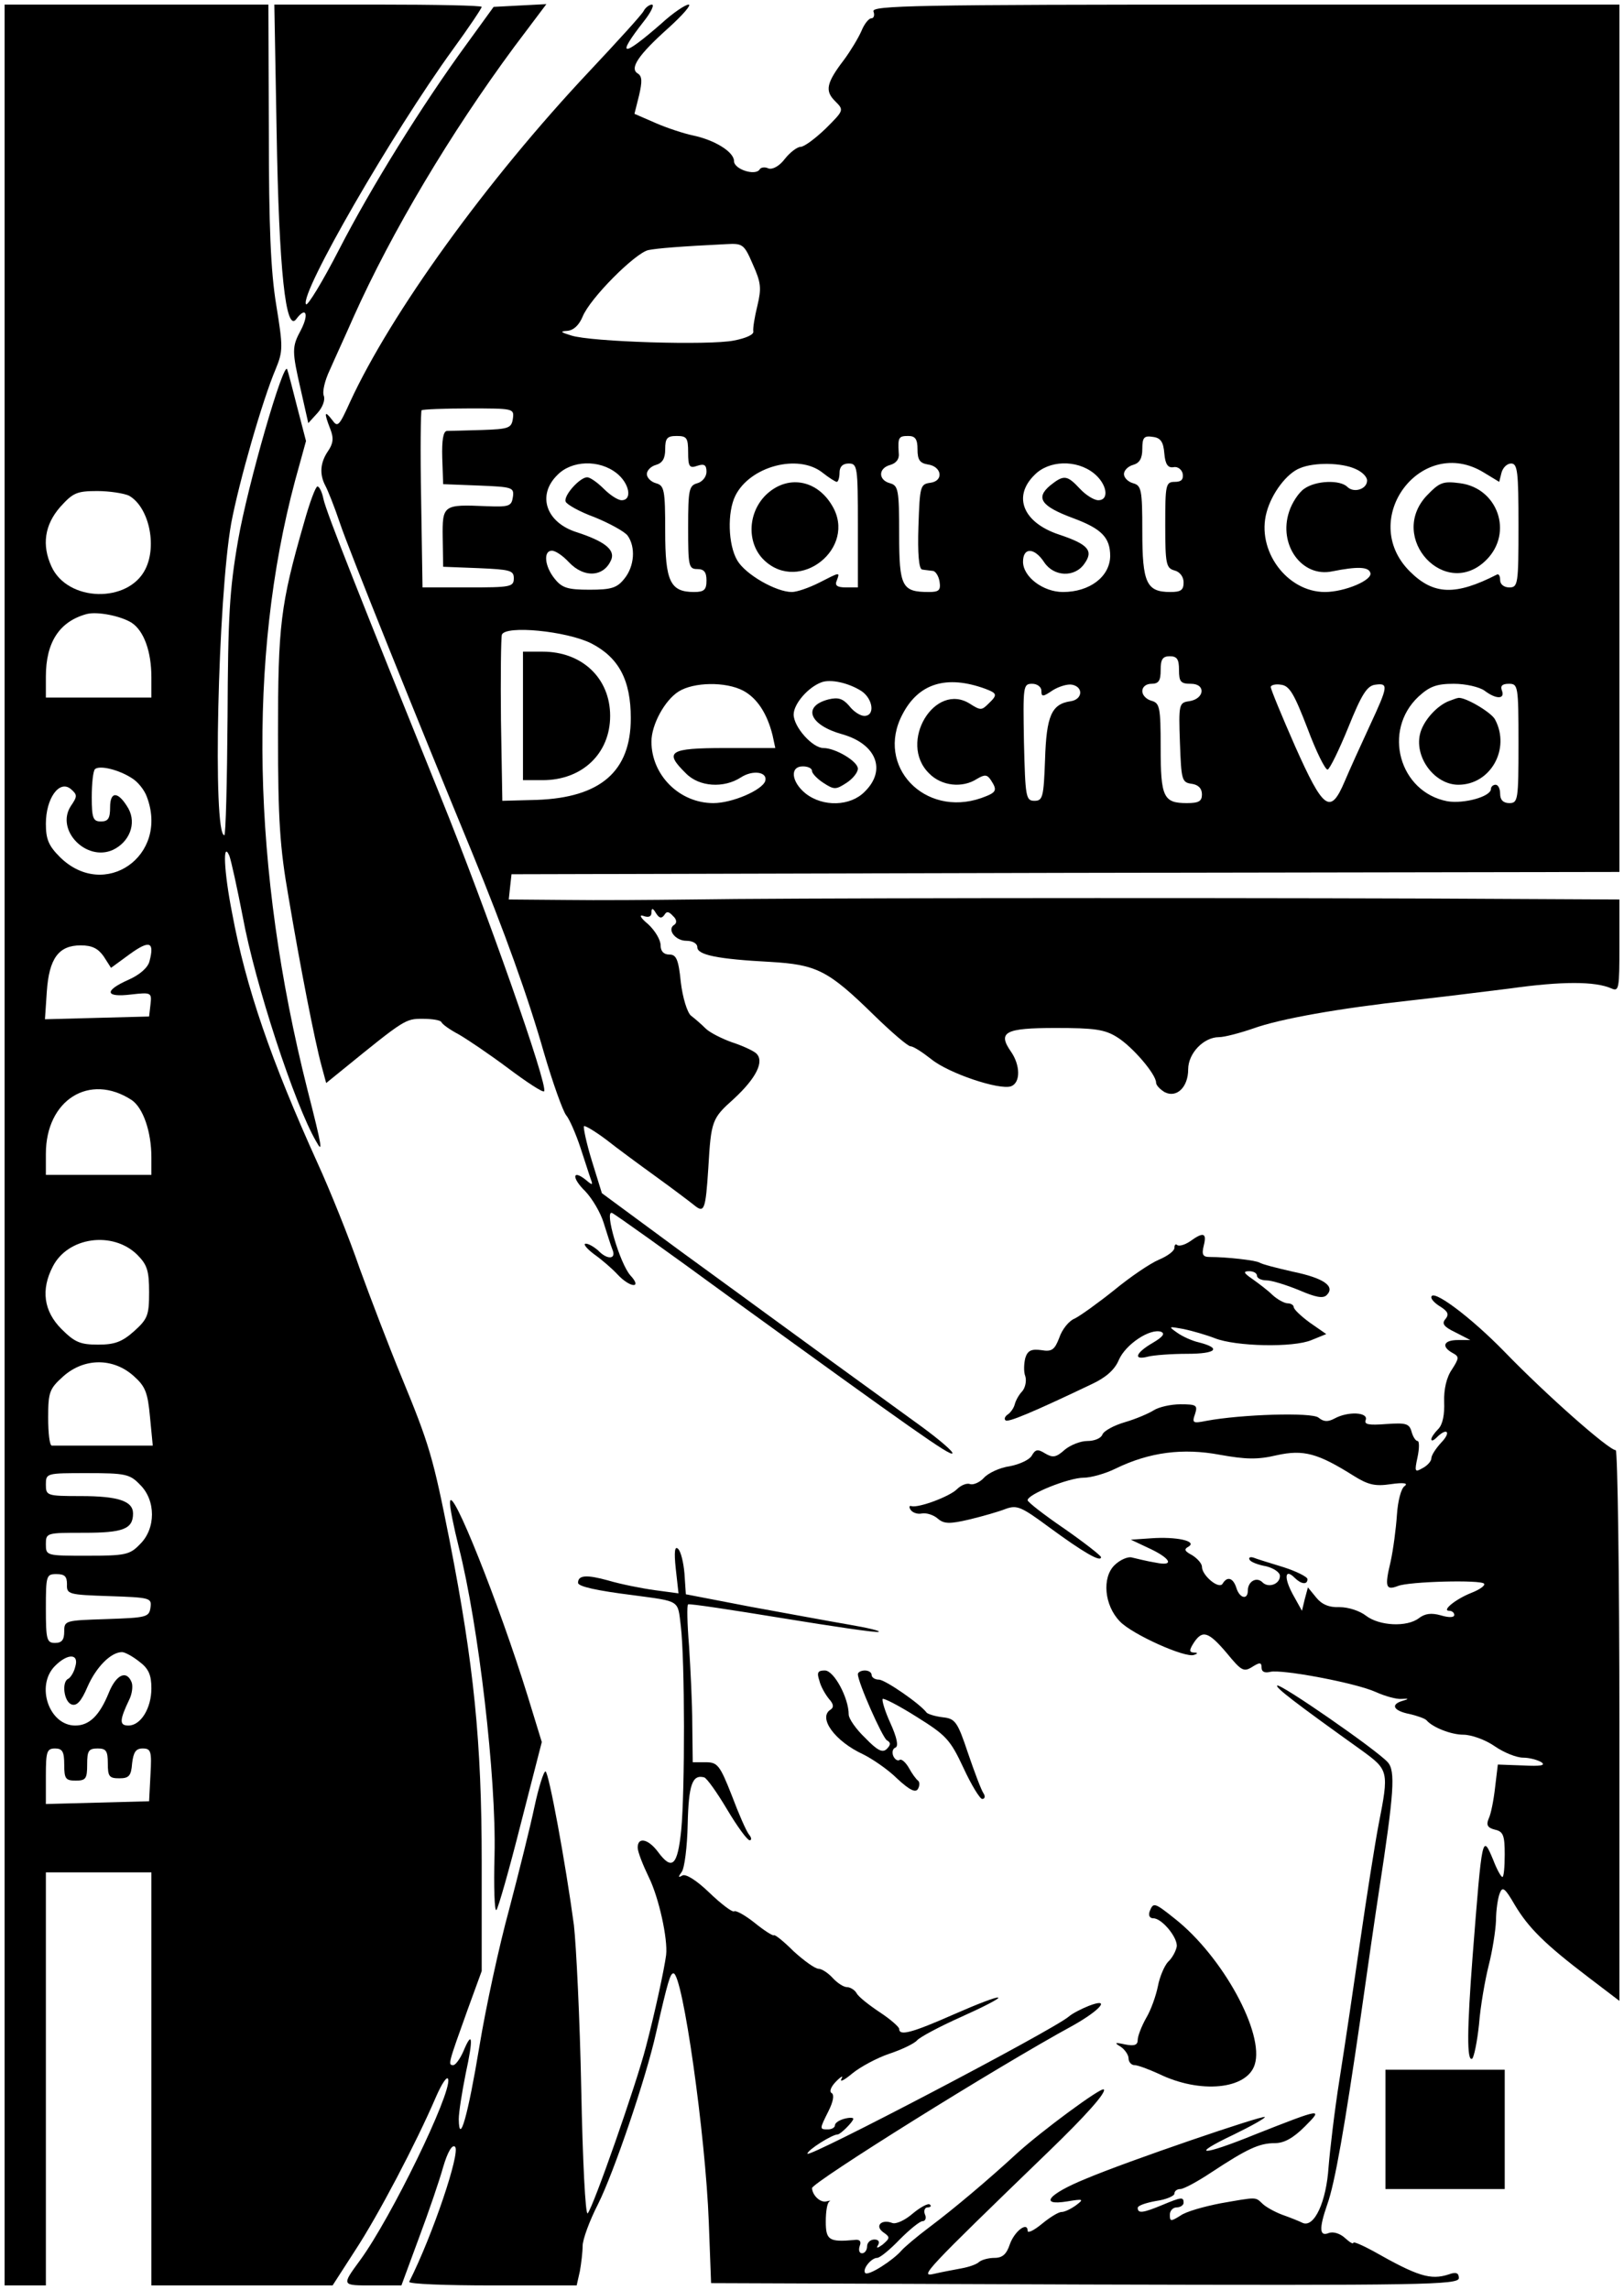 <?xml version="1.0" standalone="no"?>
<!DOCTYPE svg PUBLIC "-//W3C//DTD SVG 20010904//EN"
 "http://www.w3.org/TR/2001/REC-SVG-20010904/DTD/svg10.dtd">
<svg version="1.0" xmlns="http://www.w3.org/2000/svg"
 width="354pt" height="499pt" viewBox="0 0 354 499"
 preserveAspectRatio="xMidYMid meet">
<g transform="translate(0,499) scale(0.1,-0.1)"
fill="#000000" stroke="none">
<path d="M10 2495 l0 -2485 45 0 45 0 0 450 0 450 115 0 115 0 0 -450 0 -450
198 0 197 0 49 76 c50 76 133 234 176 334 13 30 25 48 27 39 7 -31 -124 -301
-192 -394 -41 -56 -41 -55 27 -55 l63 0 38 103 c21 56 45 126 53 155 10 34 20
50 26 44 12 -12 -49 -193 -100 -294 -2 -5 79 -8 181 -8 l184 0 7 31 c3 17 6
42 6 55 0 14 15 55 34 92 34 68 104 273 126 372 26 114 31 130 38 130 20 0 70
-353 77 -542 l5 -133 815 -3 c736 -2 815 -1 815 14 0 11 -6 14 -22 8 -40 -13
-68 -4 -165 51 -24 13 -43 21 -43 18 0 -4 -8 1 -19 11 -10 9 -25 14 -35 10
-20 -8 -21 10 -3 62 17 47 38 169 73 409 14 99 32 223 40 275 33 215 36 261
19 280 -23 26 -235 173 -241 167 -4 -4 37 -36 184 -141 59 -43 60 -45 37 -162
-8 -42 -26 -156 -40 -253 -14 -97 -34 -232 -45 -301 -11 -69 -21 -155 -24
-192 -5 -76 -31 -132 -56 -122 -8 4 -28 12 -45 18 -16 6 -36 17 -43 24 -16 15
-11 15 -91 1 -36 -7 -76 -18 -88 -27 -21 -13 -23 -13 -23 2 0 9 7 16 15 16 8
0 15 5 15 10 0 13 -4 13 -47 -5 -41 -17 -53 -19 -53 -6 0 5 18 11 40 15 22 3
40 11 40 16 0 6 6 10 13 10 7 0 37 16 67 36 79 52 105 64 139 64 20 0 40 11
65 36 41 41 39 41 -108 -17 -118 -48 -145 -47 -46 0 39 19 69 36 67 38 -5 4
-299 -96 -391 -135 -81 -33 -102 -59 -40 -49 36 6 37 5 20 -8 -11 -8 -25 -15
-32 -15 -7 0 -26 -12 -43 -26 -17 -14 -31 -21 -31 -15 0 21 -29 -1 -39 -30 -7
-21 -16 -29 -33 -29 -13 0 -28 -4 -34 -9 -5 -5 -22 -11 -39 -14 -16 -3 -43 -8
-60 -12 -31 -7 -19 6 250 266 83 80 127 130 121 136 -5 6 -135 -90 -189 -139
-64 -59 -139 -122 -191 -161 -28 -21 -55 -44 -61 -51 -18 -21 -72 -56 -79 -49
-7 8 13 33 26 33 6 0 28 18 49 40 22 22 44 40 50 40 6 0 9 7 5 15 -3 8 0 15 6
15 6 0 9 3 5 6 -3 4 -20 -5 -37 -19 -17 -15 -37 -24 -45 -21 -23 9 -39 -6 -20
-20 16 -11 15 -13 -1 -27 -11 -8 -15 -9 -10 -1 4 7 1 12 -8 12 -9 0 -16 -7
-16 -15 0 -8 -5 -15 -11 -15 -6 0 -8 7 -5 16 4 10 0 15 -12 13 -55 -5 -62 0
-62 40 0 22 3 41 8 44 4 2 1 2 -7 0 -13 -3 -30 13 -31 29 0 12 399 262 570
355 60 34 82 61 33 42 -15 -6 -35 -16 -43 -23 -35 -30 -570 -310 -570 -299 0
8 54 42 66 42 6 0 34 28 34 34 0 3 -9 3 -20 0 -11 -3 -20 -9 -20 -14 0 -5 -7
-9 -15 -9 -19 0 -19 0 1 40 10 20 13 35 7 39 -6 3 -2 14 10 26 11 11 16 13 11
5 -4 -8 6 -3 24 12 17 14 54 34 81 43 27 9 54 22 60 29 6 7 49 30 96 51 47 21
84 40 81 42 -2 3 -46 -14 -96 -36 -93 -41 -120 -48 -120 -32 0 4 -19 21 -42
36 -24 16 -47 34 -51 42 -4 7 -14 13 -21 13 -7 0 -21 9 -31 20 -10 11 -24 20
-31 20 -7 0 -31 17 -54 38 -22 22 -41 37 -43 35 -2 -2 -21 10 -42 27 -20 16
-41 28 -45 25 -4 -2 -28 16 -54 41 -28 27 -52 42 -59 37 -9 -5 -9 -3 -1 8 6 8
12 54 13 104 2 86 10 109 36 102 6 -2 28 -33 50 -70 22 -37 44 -67 49 -67 5 0
4 6 -1 12 -6 7 -23 46 -38 86 -26 66 -31 72 -57 72 l-28 0 -1 83 c0 45 -4 122
-7 170 -4 49 -5 90 -2 91 3 2 95 -12 205 -30 110 -18 205 -32 210 -30 6 2 -24
9 -65 16 -41 7 -138 25 -215 39 l-140 27 -3 45 c-2 24 -8 49 -14 54 -7 7 -9
-6 -5 -43 l6 -54 -52 7 c-29 4 -74 13 -101 21 -47 13 -66 12 -66 -5 0 -8 40
-17 120 -27 104 -14 97 -10 104 -67 9 -75 9 -360 1 -444 -8 -79 -20 -90 -51
-48 -21 28 -44 33 -44 9 0 -9 11 -37 24 -64 22 -44 42 -135 38 -170 -4 -31
-25 -128 -44 -200 -21 -82 -115 -350 -127 -363 -5 -5 -11 117 -14 270 -3 153
-11 314 -16 358 -18 134 -55 335 -62 335 -4 0 -15 -35 -24 -77 -9 -43 -34
-143 -55 -223 -22 -80 -51 -214 -65 -299 -25 -151 -44 -218 -45 -159 0 15 7
59 15 99 17 78 15 97 -5 49 -7 -16 -17 -30 -22 -30 -12 0 -11 3 31 120 l31 85
0 237 c0 263 -17 430 -70 701 -36 182 -44 209 -105 357 -26 63 -67 170 -91
236 -23 67 -65 171 -92 230 -101 223 -156 382 -186 544 -18 91 -21 160 -6 125
4 -11 17 -70 29 -132 27 -147 113 -409 160 -490 15 -27 14 -16 -19 113 -121
480 -130 940 -27 1326 l24 87 -19 73 c-10 40 -20 78 -22 83 -7 22 -86 -251
-107 -372 -19 -109 -22 -167 -23 -385 -1 -142 -4 -258 -7 -258 -26 0 -14 517
15 680 17 90 68 268 97 336 16 39 16 48 1 140 -12 73 -16 172 -16 376 l-1 278
-287 0 -288 0 0 -2485z m271 1415 c43 -24 62 -108 36 -160 -37 -75 -170 -72
-205 6 -21 46 -15 90 19 129 28 31 36 35 81 35 27 0 58 -5 69 -10z m6 -277
c27 -18 43 -63 43 -119 l0 -44 -115 0 -115 0 0 46 c0 75 30 120 89 136 23 6
74 -4 98 -19z m1 -339 c13 -8 27 -26 32 -40 49 -129 -92 -227 -189 -132 -25
25 -31 39 -31 73 0 55 29 96 54 76 15 -13 15 -16 0 -38 -33 -52 34 -121 92
-95 36 17 52 57 34 90 -22 38 -40 39 -40 3 0 -24 -4 -31 -20 -31 -17 0 -20 7
-20 53 0 30 3 57 7 61 10 9 52 -1 81 -20z m38 -398 c-3 -14 -21 -30 -46 -41
-54 -24 -51 -39 6 -32 44 5 45 4 42 -22 l-3 -26 -114 -3 -113 -3 4 60 c5 73
26 101 74 101 25 0 38 -7 50 -24 l16 -25 41 30 c43 31 54 27 43 -15z m-39
-303 c25 -17 43 -69 43 -125 l0 -38 -115 0 -115 0 0 46 c0 117 95 177 187 117z
m12 -337 c22 -22 26 -35 26 -82 0 -50 -3 -58 -33 -85 -26 -23 -42 -29 -78 -29
-39 0 -51 5 -80 34 -39 39 -45 86 -19 136 33 65 131 78 184 26z m-8 -264 c26
-23 31 -36 36 -90 l6 -62 -107 0 c-58 0 -109 0 -113 0 -5 0 -8 28 -8 61 0 56
3 63 33 90 45 40 108 41 153 1z m14 -237 c35 -34 35 -96 0 -130 -22 -23 -32
-25 -115 -25 -89 0 -90 0 -90 25 0 25 1 25 83 25 85 0 107 8 107 42 0 27 -32
38 -114 38 -74 0 -76 1 -76 25 0 25 1 25 90 25 83 0 93 -2 115 -25z m-159
-217 c-1 -22 3 -23 92 -26 90 -3 93 -4 90 -25 -3 -21 -9 -22 -95 -25 -91 -3
-93 -3 -93 -27 0 -18 -5 -25 -20 -25 -18 0 -20 7 -20 75 0 72 1 75 23 75 18 0
23 -5 23 -22z m158 -169 c20 -15 26 -29 26 -58 0 -43 -23 -81 -50 -81 -20 0
-20 11 2 57 6 12 8 29 5 37 -11 28 -34 17 -50 -23 -20 -49 -42 -71 -73 -71
-57 0 -87 87 -44 130 28 28 53 27 44 -2 -3 -13 -11 -24 -15 -26 -15 -6 -10
-50 7 -56 11 -4 21 6 35 39 19 43 51 75 75 75 6 0 23 -9 38 -21z m-164 -224
c0 -31 3 -35 25 -35 22 0 25 4 25 35 0 30 3 35 23 35 18 0 22 -5 22 -32 0 -29
3 -33 25 -33 21 0 26 5 28 33 3 24 8 32 23 32 18 0 20 -6 17 -57 l-3 -58 -112
-3 -113 -3 0 61 c0 53 2 60 20 60 16 0 20 -7 20 -35z"/>
<path d="M603 4703 c5 -302 20 -440 43 -408 21 28 28 11 10 -24 -20 -37 -20
-45 0 -132 l16 -71 20 22 c11 12 17 28 14 37 -4 9 2 34 13 57 10 23 34 75 52
116 83 185 211 400 350 588 l70 93 -58 -3 -57 -3 -58 -80 c-98 -134 -209 -313
-279 -449 -36 -70 -69 -124 -72 -119 -14 23 188 373 320 555 35 48 63 90 63
93 0 3 -102 5 -226 5 l-226 0 5 -277z"/>
<path d="M1403 4966 c-4 -8 -57 -66 -118 -131 -225 -239 -433 -528 -522 -721
-24 -53 -27 -56 -39 -39 -17 22 -18 16 -4 -20 8 -20 6 -32 -5 -48 -17 -25 -19
-50 -6 -75 5 -9 20 -46 32 -82 19 -57 169 -429 289 -720 69 -168 121 -312 156
-435 19 -65 41 -126 48 -135 7 -8 21 -40 31 -70 10 -30 20 -62 23 -70 5 -13 3
-13 -11 -1 -30 24 -31 4 -1 -25 15 -16 33 -46 40 -69 7 -22 15 -48 19 -58 9
-21 -11 -23 -31 -2 -9 8 -21 15 -27 15 -7 0 2 -11 18 -23 17 -12 40 -32 51
-44 28 -30 55 -31 28 -2 -23 26 -57 142 -40 136 7 -3 122 -85 256 -183 399
-289 481 -347 486 -341 3 3 -27 29 -68 59 -40 29 -127 92 -193 140 -66 48
-129 94 -140 102 -11 8 -97 71 -192 140 l-171 126 -22 71 c-12 39 -19 73 -17
75 2 2 24 -11 48 -29 24 -19 73 -55 109 -81 36 -26 73 -54 83 -62 22 -18 25
-12 31 81 6 103 8 108 55 150 50 46 68 83 49 100 -7 6 -31 17 -53 24 -22 8
-48 21 -57 30 -9 9 -24 22 -32 28 -8 7 -18 39 -22 73 -5 50 -10 60 -25 60 -12
0 -19 7 -19 20 0 12 -12 32 -27 46 -17 14 -21 22 -10 18 11 -4 17 -1 17 7 0
11 3 11 10 -1 7 -11 12 -12 18 -4 5 9 10 8 19 -2 8 -7 9 -15 3 -19 -17 -10 2
-35 26 -35 14 0 24 -6 24 -14 0 -17 45 -26 159 -32 101 -6 126 -18 226 -116
38 -37 74 -68 80 -68 6 0 26 -13 45 -28 38 -31 149 -68 174 -59 21 8 20 46 0
75 -30 43 -14 52 97 52 84 0 107 -3 134 -20 34 -21 85 -81 85 -99 0 -6 9 -15
19 -21 26 -13 51 11 51 50 0 35 34 70 67 70 12 0 46 9 75 19 58 21 188 44 343
61 55 6 152 18 216 26 114 16 186 16 222 0 16 -7 17 0 17 93 l0 101 -407 2
c-611 2 -1438 1 -1613 -2 -85 -1 -210 -2 -278 -1 l-123 1 3 28 3 27 1208 3
1207 2 0 945 0 945 -816 0 c-721 0 -815 -2 -810 -15 3 -8 1 -15 -5 -15 -5 0
-15 -12 -21 -27 -7 -16 -24 -44 -38 -63 -39 -51 -42 -68 -20 -90 20 -20 20
-20 -20 -60 -23 -22 -47 -40 -55 -40 -7 0 -23 -12 -34 -26 -12 -16 -27 -24
-36 -21 -8 4 -17 2 -19 -2 -9 -15 -56 0 -56 18 0 20 -42 46 -90 56 -19 4 -56
16 -81 27 l-46 20 10 40 c7 30 7 42 -3 48 -18 11 1 40 67 99 31 28 51 51 44
51 -7 0 -34 -18 -59 -41 -86 -75 -100 -74 -39 4 16 20 24 37 18 37 -5 0 -14
-6 -18 -14z m238 -552 c18 -40 19 -52 10 -90 -6 -24 -10 -49 -9 -56 2 -7 -16
-15 -42 -20 -54 -11 -313 -3 -355 11 -23 7 -25 9 -9 10 14 1 26 12 34 31 16
40 114 138 143 145 20 4 69 8 170 13 36 2 39 0 58 -44z m-523 -336 c-3 -21 -9
-23 -68 -25 -36 -1 -70 -2 -76 -2 -8 -1 -11 -21 -10 -58 l2 -58 77 -3 c74 -3
78 -4 75 -25 -3 -20 -8 -22 -58 -20 -94 4 -96 3 -95 -69 l1 -63 77 -3 c69 -3
77 -5 77 -22 0 -19 -7 -20 -100 -20 l-99 0 -3 191 c-2 105 -1 193 1 195 2 2
49 4 103 4 97 0 99 0 96 -22z m382 -74 c0 -31 3 -35 20 -29 15 5 20 2 20 -13
0 -11 -9 -22 -20 -25 -18 -5 -20 -14 -20 -96 0 -84 1 -91 20 -91 15 0 20 -7
20 -25 0 -20 -5 -25 -27 -25 -52 0 -63 23 -63 132 0 91 -2 100 -20 105 -11 3
-20 12 -20 20 0 8 9 17 20 20 14 4 20 14 20 34 0 24 4 29 25 29 22 0 25 -4 25
-36z m500 7 c0 -23 5 -30 22 -33 31 -4 36 -36 6 -40 -22 -3 -23 -7 -26 -95 -2
-59 1 -93 8 -94 5 -1 16 -2 23 -3 6 0 13 -11 15 -23 3 -19 -1 -23 -23 -23 -59
0 -65 11 -65 126 0 97 -2 106 -20 111 -26 7 -26 33 1 40 13 4 20 13 18 27 -2
33 0 36 21 36 15 0 20 -7 20 -29z m538 -9 c2 -24 8 -32 20 -30 9 2 18 -5 20
-14 2 -13 -3 -18 -17 -18 -20 0 -21 -6 -21 -94 0 -85 2 -94 20 -99 12 -3 20
-14 20 -26 0 -17 -6 -21 -29 -21 -52 0 -61 20 -61 132 0 91 -2 100 -20 105
-11 3 -20 12 -20 20 0 8 9 17 20 20 14 4 20 14 20 35 0 25 4 29 23 26 17 -2
23 -11 25 -36z m-1194 -43 c28 -22 35 -59 11 -59 -8 0 -25 11 -39 25 -14 14
-30 25 -36 25 -16 0 -52 -40 -47 -53 2 -6 30 -22 63 -34 32 -13 65 -31 72 -40
18 -25 15 -67 -7 -94 -16 -20 -28 -24 -76 -24 -48 0 -60 4 -76 24 -22 27 -25
61 -6 61 8 0 24 -11 37 -25 34 -36 78 -32 93 7 7 21 -17 39 -75 58 -68 21 -88
81 -43 125 31 32 91 34 129 4z m449 1 c14 -11 28 -20 31 -20 3 0 6 9 6 20 0
13 7 20 20 20 19 0 20 -7 20 -135 l0 -135 -26 0 c-19 0 -25 4 -20 15 7 19 8
19 -39 -5 -22 -11 -48 -20 -59 -20 -34 0 -101 38 -119 69 -20 34 -22 105 -4
141 32 64 137 92 190 50z m591 -1 c29 -23 35 -59 10 -59 -9 0 -27 11 -40 25
-28 30 -35 31 -65 7 -32 -27 -20 -45 50 -71 62 -23 81 -42 81 -83 -1 -45 -45
-78 -103 -78 -43 0 -87 33 -87 66 0 32 25 31 46 -1 21 -32 67 -34 88 -3 20 28
8 42 -55 63 -79 26 -102 83 -54 130 31 32 91 34 129 4z m571 9 c14 -6 25 -17
25 -25 0 -19 -29 -28 -43 -14 -16 16 -69 14 -94 -4 -12 -8 -27 -31 -33 -50
-24 -72 28 -144 94 -130 55 11 79 10 83 -3 6 -16 -56 -42 -99 -42 -83 0 -150
91 -127 174 11 41 44 85 73 96 31 13 91 12 121 -2z m280 -8 l33 -20 5 20 c3
11 12 20 21 20 14 0 16 -18 16 -135 0 -128 -1 -135 -20 -135 -12 0 -20 7 -20
16 0 9 -3 14 -7 12 -90 -46 -138 -45 -190 7 -114 114 26 299 162 215z m-1946
-372 c60 -31 86 -80 86 -163 0 -116 -66 -173 -205 -178 l-75 -2 -3 175 c-1 96
0 180 2 187 8 21 141 8 195 -19z m1281 -58 c0 -26 4 -30 26 -30 33 0 30 -33
-4 -38 -22 -3 -23 -7 -20 -90 3 -82 4 -87 26 -90 14 -2 22 -10 22 -23 0 -15
-7 -19 -33 -19 -51 0 -57 13 -57 121 0 88 -2 97 -20 102 -11 3 -20 12 -20 21
0 9 8 16 20 16 16 0 20 7 20 30 0 23 4 30 20 30 16 0 20 -7 20 -30z m-692 -46
c25 -17 30 -54 6 -54 -9 0 -24 10 -33 22 -14 16 -24 19 -45 14 -58 -15 -42
-56 30 -76 74 -21 97 -78 49 -125 -31 -32 -91 -34 -129 -4 -31 25 -35 59 -6
59 11 0 20 -4 20 -10 0 -5 11 -17 25 -26 23 -15 27 -15 50 0 14 9 25 23 25 31
0 16 -49 45 -75 45 -24 0 -65 46 -65 73 0 23 31 59 60 70 20 8 60 -1 88 -19z
m270 5 c26 -10 27 -13 6 -33 -14 -14 -17 -14 -39 0 -77 50 -158 -84 -90 -151
27 -28 73 -33 105 -12 17 10 22 9 30 -3 15 -23 12 -27 -21 -39 -124 -43 -231
70 -172 182 35 68 96 87 181 56z m-528 -4 c30 -16 52 -49 64 -97 l6 -28 -110
0 c-122 0 -133 -8 -85 -55 29 -30 83 -33 120 -9 26 17 59 12 53 -8 -7 -20 -72
-48 -113 -48 -74 0 -135 61 -135 134 0 37 29 90 59 109 33 21 103 22 141 2z
m650 0 c0 -14 3 -14 25 1 13 8 32 14 42 12 25 -5 23 -32 -3 -36 -42 -6 -53
-32 -56 -127 -3 -82 -5 -90 -23 -90 -19 0 -20 8 -23 128 -2 122 -2 127 18 127
11 0 20 -7 20 -15z m580 -82 c19 -51 39 -91 44 -90 5 2 25 43 45 92 29 72 41
91 59 93 29 4 28 -3 -12 -89 -19 -41 -44 -96 -55 -122 -31 -73 -46 -62 -108
77 -29 66 -53 124 -53 129 0 4 10 7 22 5 19 -2 29 -20 58 -95z m386 82 c25
-19 45 -19 38 0 -4 10 0 15 15 15 20 0 21 -4 21 -130 0 -123 -1 -130 -20 -130
-13 0 -20 7 -20 20 0 11 -4 20 -10 20 -5 0 -10 -4 -10 -9 0 -17 -59 -33 -95
-27 -105 20 -142 154 -63 228 24 22 39 28 77 28 26 0 56 -7 67 -15z"/>
<path d="M1669 3911 c-40 -40 -41 -106 -3 -142 77 -73 203 27 148 119 -34 58
-99 68 -145 23z"/>
<path d="M3110 3910 c-86 -92 41 -229 130 -140 59 59 25 156 -57 167 -38 5
-45 2 -73 -27z"/>
<path d="M1140 3430 l0 -140 43 0 c86 0 147 58 147 140 0 82 -61 140 -147 140
l-43 0 0 -140z"/>
<path d="M3160 3463 c-28 -10 -59 -45 -65 -74 -11 -51 33 -109 84 -109 70 0
114 78 80 142 -8 16 -68 51 -81 47 -2 0 -10 -3 -18 -6z"/>
<path d="M663 3852 c-52 -180 -57 -225 -57 -462 0 -186 4 -247 23 -355 25
-149 57 -313 72 -368 l10 -37 37 30 c134 109 136 110 173 110 21 0 39 -3 41
-7 2 -5 19 -17 38 -27 19 -11 68 -44 108 -74 40 -30 75 -53 78 -50 10 10 -127
399 -226 643 -173 428 -249 619 -255 648 -3 15 -9 27 -13 27 -4 0 -17 -35 -29
-78z"/>
<path d="M2594 2285 c-12 -8 -24 -11 -28 -8 -3 3 -6 1 -6 -6 0 -7 -15 -18 -34
-26 -19 -8 -63 -38 -97 -66 -35 -28 -74 -56 -86 -62 -13 -5 -28 -24 -34 -42
-10 -26 -16 -31 -39 -27 -22 3 -30 -1 -35 -17 -3 -12 -4 -30 0 -40 3 -10 0
-25 -7 -33 -7 -7 -14 -20 -16 -28 -2 -8 -9 -18 -15 -22 -6 -4 -9 -10 -5 -13 5
-5 58 17 188 79 30 14 50 31 59 53 15 34 68 69 92 61 9 -4 4 -11 -18 -24 -38
-22 -44 -39 -10 -30 12 3 50 6 85 6 63 0 76 12 25 25 -14 3 -36 13 -47 21 -20
14 -19 14 14 8 19 -4 50 -13 68 -20 45 -18 171 -21 211 -4 l32 13 -36 25 c-19
14 -35 29 -35 34 0 4 -6 8 -13 8 -7 0 -22 8 -33 18 -10 10 -30 25 -44 35 -19
13 -21 17 -7 17 9 0 17 -4 17 -10 0 -5 9 -10 21 -10 11 0 43 -10 70 -21 37
-16 53 -19 61 -11 19 19 -6 37 -74 51 -35 8 -67 16 -73 20 -10 5 -71 12 -108
12 -15 0 -18 5 -13 25 7 28 -1 30 -30 9z"/>
<path d="M3120 2163 c0 -5 9 -14 21 -21 15 -10 18 -16 10 -26 -9 -10 -4 -17
21 -29 l33 -17 -27 0 c-31 0 -37 -14 -12 -28 15 -8 15 -11 -1 -36 -12 -17 -18
-44 -17 -71 1 -27 -3 -49 -13 -59 -8 -8 -15 -18 -15 -22 0 -5 5 -3 12 4 22 22
32 12 10 -11 -12 -13 -22 -28 -22 -35 0 -6 -9 -16 -19 -21 -17 -10 -18 -8 -11
24 4 19 4 35 0 35 -4 0 -10 9 -13 20 -5 18 -12 20 -55 17 -39 -3 -49 -1 -45 9
6 17 -39 19 -68 3 -15 -8 -24 -7 -35 2 -15 12 -169 7 -244 -7 -30 -6 -32 -5
-25 15 6 19 3 21 -32 21 -21 0 -47 -6 -58 -13 -11 -7 -39 -19 -63 -26 -24 -7
-46 -19 -49 -27 -3 -8 -17 -14 -33 -14 -15 0 -37 -9 -49 -19 -19 -17 -26 -18
-43 -8 -16 10 -21 9 -29 -5 -5 -9 -27 -19 -48 -23 -22 -3 -47 -15 -56 -25 -9
-10 -23 -16 -30 -14 -7 3 -20 -2 -29 -11 -16 -16 -83 -41 -99 -37 -5 2 -6 -2
-2 -8 4 -6 15 -10 24 -8 10 2 26 -3 35 -11 14 -12 26 -12 69 -2 29 7 64 17 79
23 25 9 34 5 95 -40 75 -55 113 -77 113 -65 -1 4 -37 32 -80 62 -44 30 -80 58
-80 62 0 13 90 49 122 49 16 0 48 9 70 20 74 36 147 45 227 30 56 -10 82 -11
124 -1 59 13 90 4 168 -45 32 -20 47 -23 81 -18 28 4 38 2 30 -4 -8 -5 -15
-33 -17 -63 -2 -30 -8 -76 -14 -103 -13 -54 -10 -62 16 -52 24 10 183 14 188
5 3 -4 -10 -13 -28 -20 -35 -14 -65 -39 -48 -39 6 0 11 -4 11 -9 0 -6 -12 -6
-29 -1 -21 6 -35 4 -48 -6 -26 -20 -86 -17 -115 5 -14 11 -39 19 -58 19 -23
-1 -39 6 -51 21 l-18 22 -7 -26 -6 -25 -20 36 c-20 37 -17 57 4 36 14 -14 28
-16 28 -3 0 5 -24 17 -52 26 -29 9 -59 18 -66 21 -7 2 -11 0 -8 -5 3 -5 19
-11 36 -14 16 -4 30 -13 30 -21 0 -18 -25 -27 -38 -14 -13 13 -32 2 -32 -18 0
-21 -18 -17 -25 6 -7 22 -20 26 -30 9 -8 -13 -45 18 -45 37 0 7 -10 18 -21 25
-17 9 -19 13 -8 19 19 12 -27 22 -82 18 l-44 -3 36 -17 c51 -23 61 -42 18 -33
-19 3 -42 9 -51 11 -9 3 -27 -5 -39 -17 -27 -27 -22 -87 12 -122 26 -28 144
-81 162 -73 9 3 8 5 -1 5 -10 1 -10 5 0 21 19 29 32 25 72 -22 32 -39 37 -42
56 -30 16 10 20 10 20 -2 0 -9 7 -12 19 -9 25 6 186 -24 230 -44 20 -9 45 -16
56 -15 16 1 17 0 3 -4 -28 -8 -21 -22 15 -29 17 -4 34 -10 37 -14 13 -15 53
-31 80 -31 17 0 48 -11 68 -25 20 -14 48 -25 62 -25 14 0 32 -5 40 -10 10 -7
-2 -9 -40 -7 l-55 2 -6 -50 c-3 -27 -9 -58 -14 -68 -6 -14 -2 -20 14 -24 18
-4 21 -13 21 -54 0 -27 -2 -49 -5 -49 -3 0 -12 16 -20 37 -24 57 -24 58 -45
-210 -12 -157 -13 -230 -1 -223 4 3 11 37 15 75 3 39 13 96 21 128 8 31 15 75
16 98 0 22 4 49 8 59 6 16 11 13 33 -25 30 -50 65 -85 161 -158 l67 -51 0 600
c0 330 -4 600 -8 600 -15 0 -152 121 -242 214 -76 78 -160 140 -160 119z"/>
<path d="M981 1717 c-1 -10 8 -54 19 -98 43 -169 82 -503 78 -671 -2 -70 0
-124 4 -120 4 4 28 88 53 187 l46 179 -31 101 c-62 200 -167 463 -169 422z"/>
<path d="M1786 1328 c3 -13 13 -30 21 -40 10 -11 11 -18 4 -23 -29 -17 8 -69
71 -98 20 -10 54 -33 74 -53 27 -25 40 -31 45 -22 4 7 4 15 0 18 -4 3 -13 15
-20 28 -7 12 -16 20 -20 17 -5 -3 -11 2 -14 9 -3 8 -1 16 5 18 7 3 3 22 -11
53 -12 26 -19 50 -17 53 3 2 36 -15 74 -39 64 -40 73 -49 102 -111 17 -37 36
-68 41 -68 6 0 7 6 3 12 -5 7 -20 47 -34 88 -23 69 -28 75 -55 78 -17 2 -32 7
-35 10 -15 20 -91 72 -104 72 -9 0 -16 5 -16 10 0 6 -7 10 -15 10 -8 0 -15 -4
-15 -8 0 -18 53 -137 63 -144 9 -5 9 -10 0 -19 -9 -9 -20 -4 -47 24 -20 19
-36 42 -36 51 0 36 -32 96 -52 96 -15 0 -18 -4 -12 -22z"/>
<path d="M2506 825 c-3 -9 0 -15 8 -15 19 0 54 -43 51 -62 -2 -10 -10 -25 -19
-33 -8 -9 -18 -32 -22 -53 -4 -20 -15 -52 -26 -70 -10 -18 -18 -39 -18 -47 0
-11 -7 -14 -27 -10 -23 5 -25 4 -10 -5 9 -6 17 -18 17 -25 0 -8 6 -15 13 -15
7 0 31 -9 53 -19 90 -44 192 -34 209 20 22 68 -70 236 -174 318 -45 36 -47 36
-55 16z"/>
<path d="M3020 350 l0 -130 130 0 130 0 0 130 0 130 -130 0 -130 0 0 -130z"/>
</g>
</svg>
